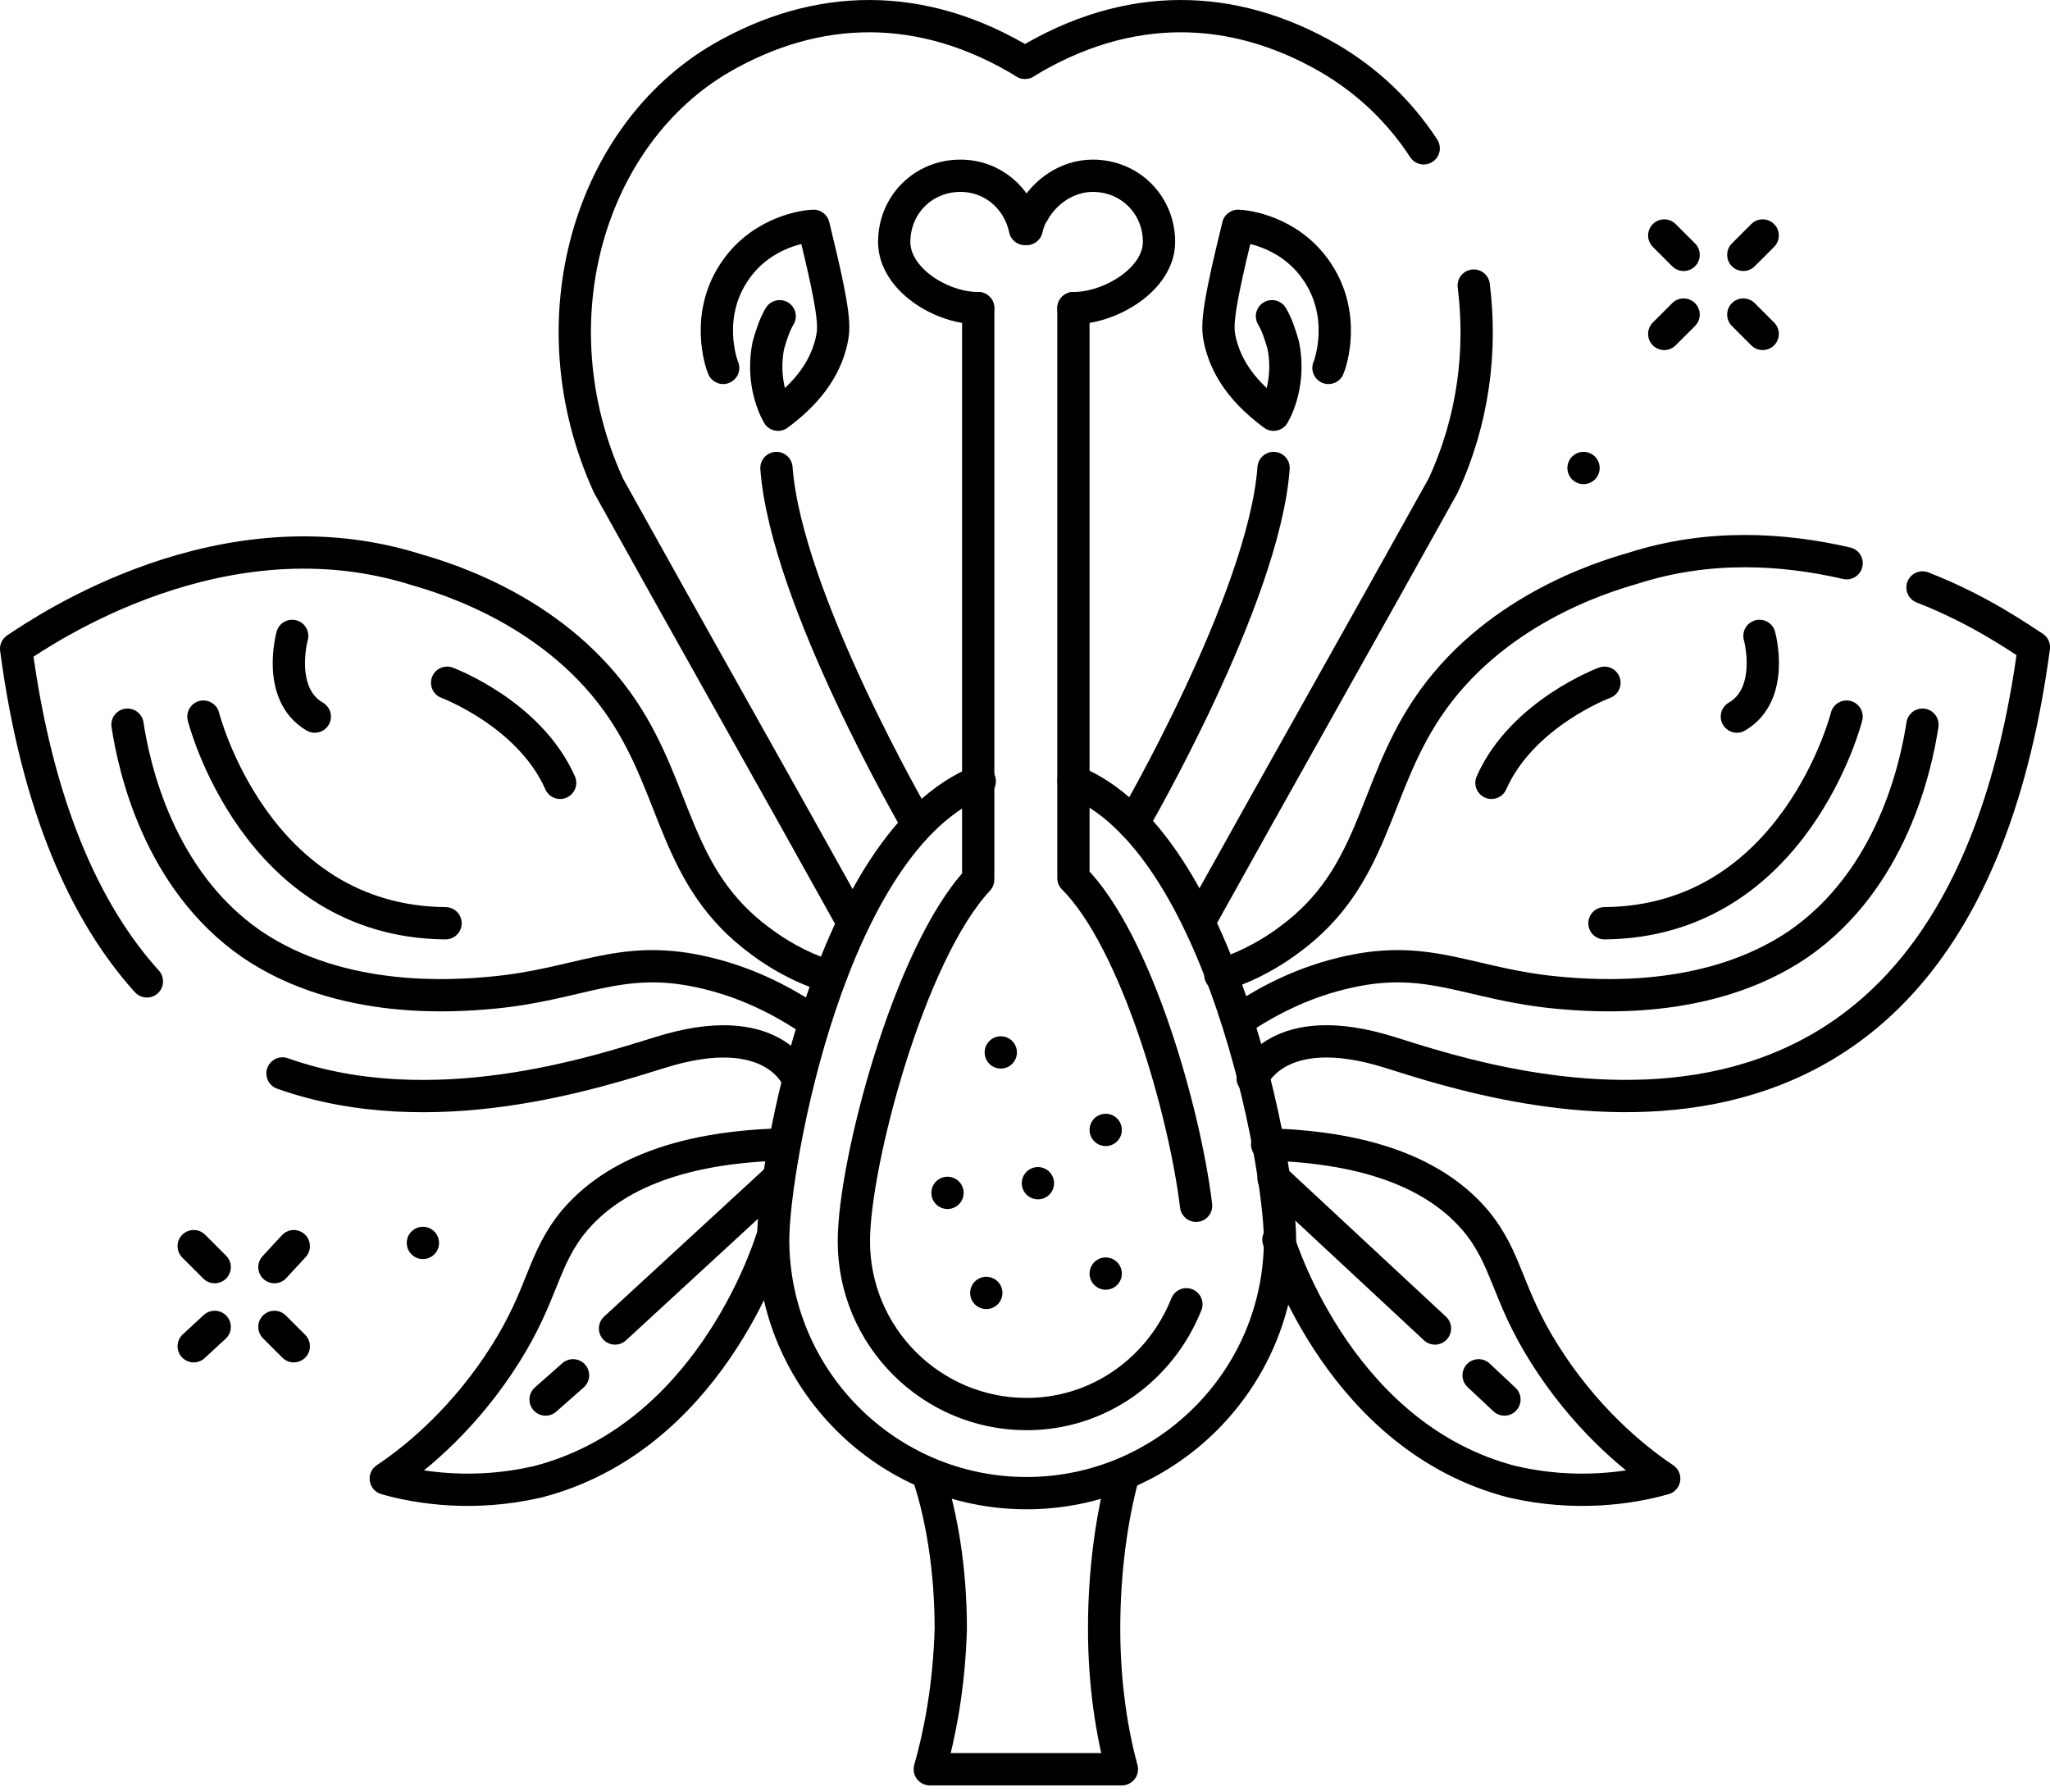 <svg xmlns="http://www.w3.org/2000/svg" width="127" height="111" fill="none" viewBox="0 0 127 111">
  <circle cx="58.699" cy="73.887" r="1" fill="#000"/>
  <circle cx="68.5" cy="69.988" r="1" fill="#000"/>
  <circle cx="64.301" cy="73.289" r="1" fill="#000"/>
  <circle cx="68.5" cy="78.887" r="1" fill="#000"/>
  <circle cx="26.199" cy="76.988" r="1" fill="#000"/>
  <circle cx="62" cy="65.188" r="1" fill="#000"/>
  <circle cx="61.102" cy="80.086" r="1" fill="#000"/>
  <circle cx="98.102" cy="28.988" r="1" fill="#000"/>
  <path stroke="currentColor" stroke-linecap="round" stroke-linejoin="round" stroke-miterlimit="10" stroke-width="2" d="m109.2 14.586-1.2 1.2m-3.698 3.698-1.2 1.2m6.098 0-1.2-1.2m-3.698-3.698-1.2-1.2M18.2 77.188l-1.2 1.3m-3.7 3.7-1.3 1.2m6.2 0-1.2-1.2m-3.7-3.701-1.3-1.3m54.498-28.8c9.2 3.7 12.8 23.9 12.8 28.4 0 8.7-7.1 15.7-15.7 15.7-8.7 0-15.7-7.1-15.7-15.7 0-4.5 3.5-24.7 12.8-28.4"/>
  <path stroke="currentColor" stroke-linecap="round" stroke-linejoin="round" stroke-miterlimit="10" stroke-width="2" d="M73.498 80.788c-1.6 4-5.4 6.8-9.9 6.8-5.9 0-10.7-4.8-10.7-10.7 0-4.8 3.4-17.8 7.7-22.4m5.902-.101c3.9 3.9 6.9 14.5 7.6 20.3m-7.6-55.601v35.3m-5.898 0v-35.3m8.9 72.602c-.6 2.3-1.1 5.5-1.1 9.2 0 3.5.5 6.5 1.1 8.7h-11.9c.6-2.1 1.2-5.1 1.3-8.7 0-3.8-.6-7-1.3-9.2m-9.104-20.801c-7.6.2-11.1 2.6-12.9 4.7-2 2.4-1.9 4.5-4.3 8.3-2.4 3.8-5.3 6.3-7.4 7.7 2.1.6 5.5 1.1 9.4.2 10.5-2.7 14.2-14.1 14.5-15m.404-3.799-10.1 9.3m-2.602 2.9-1.7 1.5m-24.7-25.9c-3.8-4.2-6.8-10.8-8.1-20.6 1.8-1.2 12.8-8.7 24.8-4.9 2.1.6 8.8 2.7 12.8 8.7 3.4 5.1 3.2 10.4 8.5 14.3 1.6 1.2 3.2 1.9 4.3 2.2m-2 6.302s-1.5-3.8-8.5-1.6c-3.9 1.2-14.1 4.6-23.4 1.3"/>
  <path stroke="currentColor" stroke-linecap="round" stroke-linejoin="round" stroke-miterlimit="10" stroke-width="2" d="M7.898 44.887c.4 2.6 1.9 9.6 7.7 13.6 5.6 3.8 12.7 3.2 14.9 3 5.4-.5 7.9-2.4 12.9-1.3 2.8.6 5 1.8 6.4 2.7"/>
  <path stroke="currentColor" stroke-linecap="round" stroke-linejoin="round" stroke-miterlimit="10" stroke-width="2" d="M12.602 44.387s3.2 12.7 15 12.8M27.7 42.29s5.1 1.899 7 6.199m-16.599-9.102s-1 3.6 1.4 5m58.999 26.5c7.6.2 11.1 2.6 12.9 4.7 2 2.4 1.9 4.5 4.3 8.3 2.4 3.8 5.3 6.3 7.4 7.7-2.1.6-5.5 1.1-9.4.2-10.5-2.7-14.2-14.1-14.5-15m-.302-3.799 10 9.3m2.704 2.9 1.6 1.5m21.2-51.801c-3.9-.9-8.5-1.2-13.2.3-2.1.6-8.8 2.7-12.8 8.7-3.4 5.1-3.2 10.4-8.5 14.3-1.6 1.2-3.2 1.9-4.3 2.2m2 6.4s1.5-3.8 8.5-1.6c7 2.2 35 11.6 39.9-25.1-.8-.5-3.3-2.3-6.9-3.7"/>
  <path stroke="currentColor" stroke-linecap="round" stroke-linejoin="round" stroke-miterlimit="10" stroke-width="2" d="M119.099 44.887c-.4 2.6-1.9 9.6-7.7 13.6-5.6 3.8-12.7 3.2-14.9 3-5.4-.5-7.9-2.4-12.9-1.3-2.8.6-5 1.8-6.4 2.7"/>
  <path stroke="currentColor" stroke-linecap="round" stroke-linejoin="round" stroke-miterlimit="10" stroke-width="2" d="M114.398 44.387s-3.2 12.7-15 12.8m0-14.897s-5.1 1.899-7 6.199m16.604-9.102s1 3.6-1.4 5M63.501 3.888c-6.4-3.9-12.9-3.7-18.8-.3-8.1 4.7-11.7 16.2-7 26.5 5 9 10.1 18 15.1 27m38.499-39.4c.5 4 0 8.3-1.9 12.4-5 9-10.1 18-15.1 27"/>
  <path stroke="currentColor" stroke-linecap="round" stroke-linejoin="round" stroke-miterlimit="10" stroke-width="2" d="M63.5 3.888c6.4-3.9 12.9-3.7 18.8-.3 2.4 1.4 4.4 3.3 5.9 5.6m-24.598 4.999c.1-.4.2-.7.4-1 .7-1.3 2.1-2.3 3.7-2.3 2.3 0 4.1 1.8 4.1 4.1s-3 4.1-5.3 4.1m-5.904 0c-2.3 0-5.2-1.8-5.2-4.1s1.8-4.1 4.1-4.1c2 0 3.6 1.4 4 3.3M70.2 50.988s8.1-13.9 8.7-22m-.1-9.4c.3.5.5 1.1.7 1.8.4 2-.2 3.6-.6 4.3-2.3-1.7-3-3.3-3.3-4.5-.2-.9-.3-1.5 1.1-7.2.4 0 3.1.3 4.8 2.7 2 2.8.9 5.9.8 6.1m-25.498 28.2s-8.1-13.9-8.7-22m.199-9.4c-.3.5-.5 1.1-.7 1.8-.4 2 .2 3.6.6 4.3 2.3-1.7 3-3.3 3.3-4.5.2-.9.3-1.5-1.1-7.2-.4 0-3.1.3-4.8 2.7-2 2.8-.9 5.9-.8 6.1"/>
</svg>
